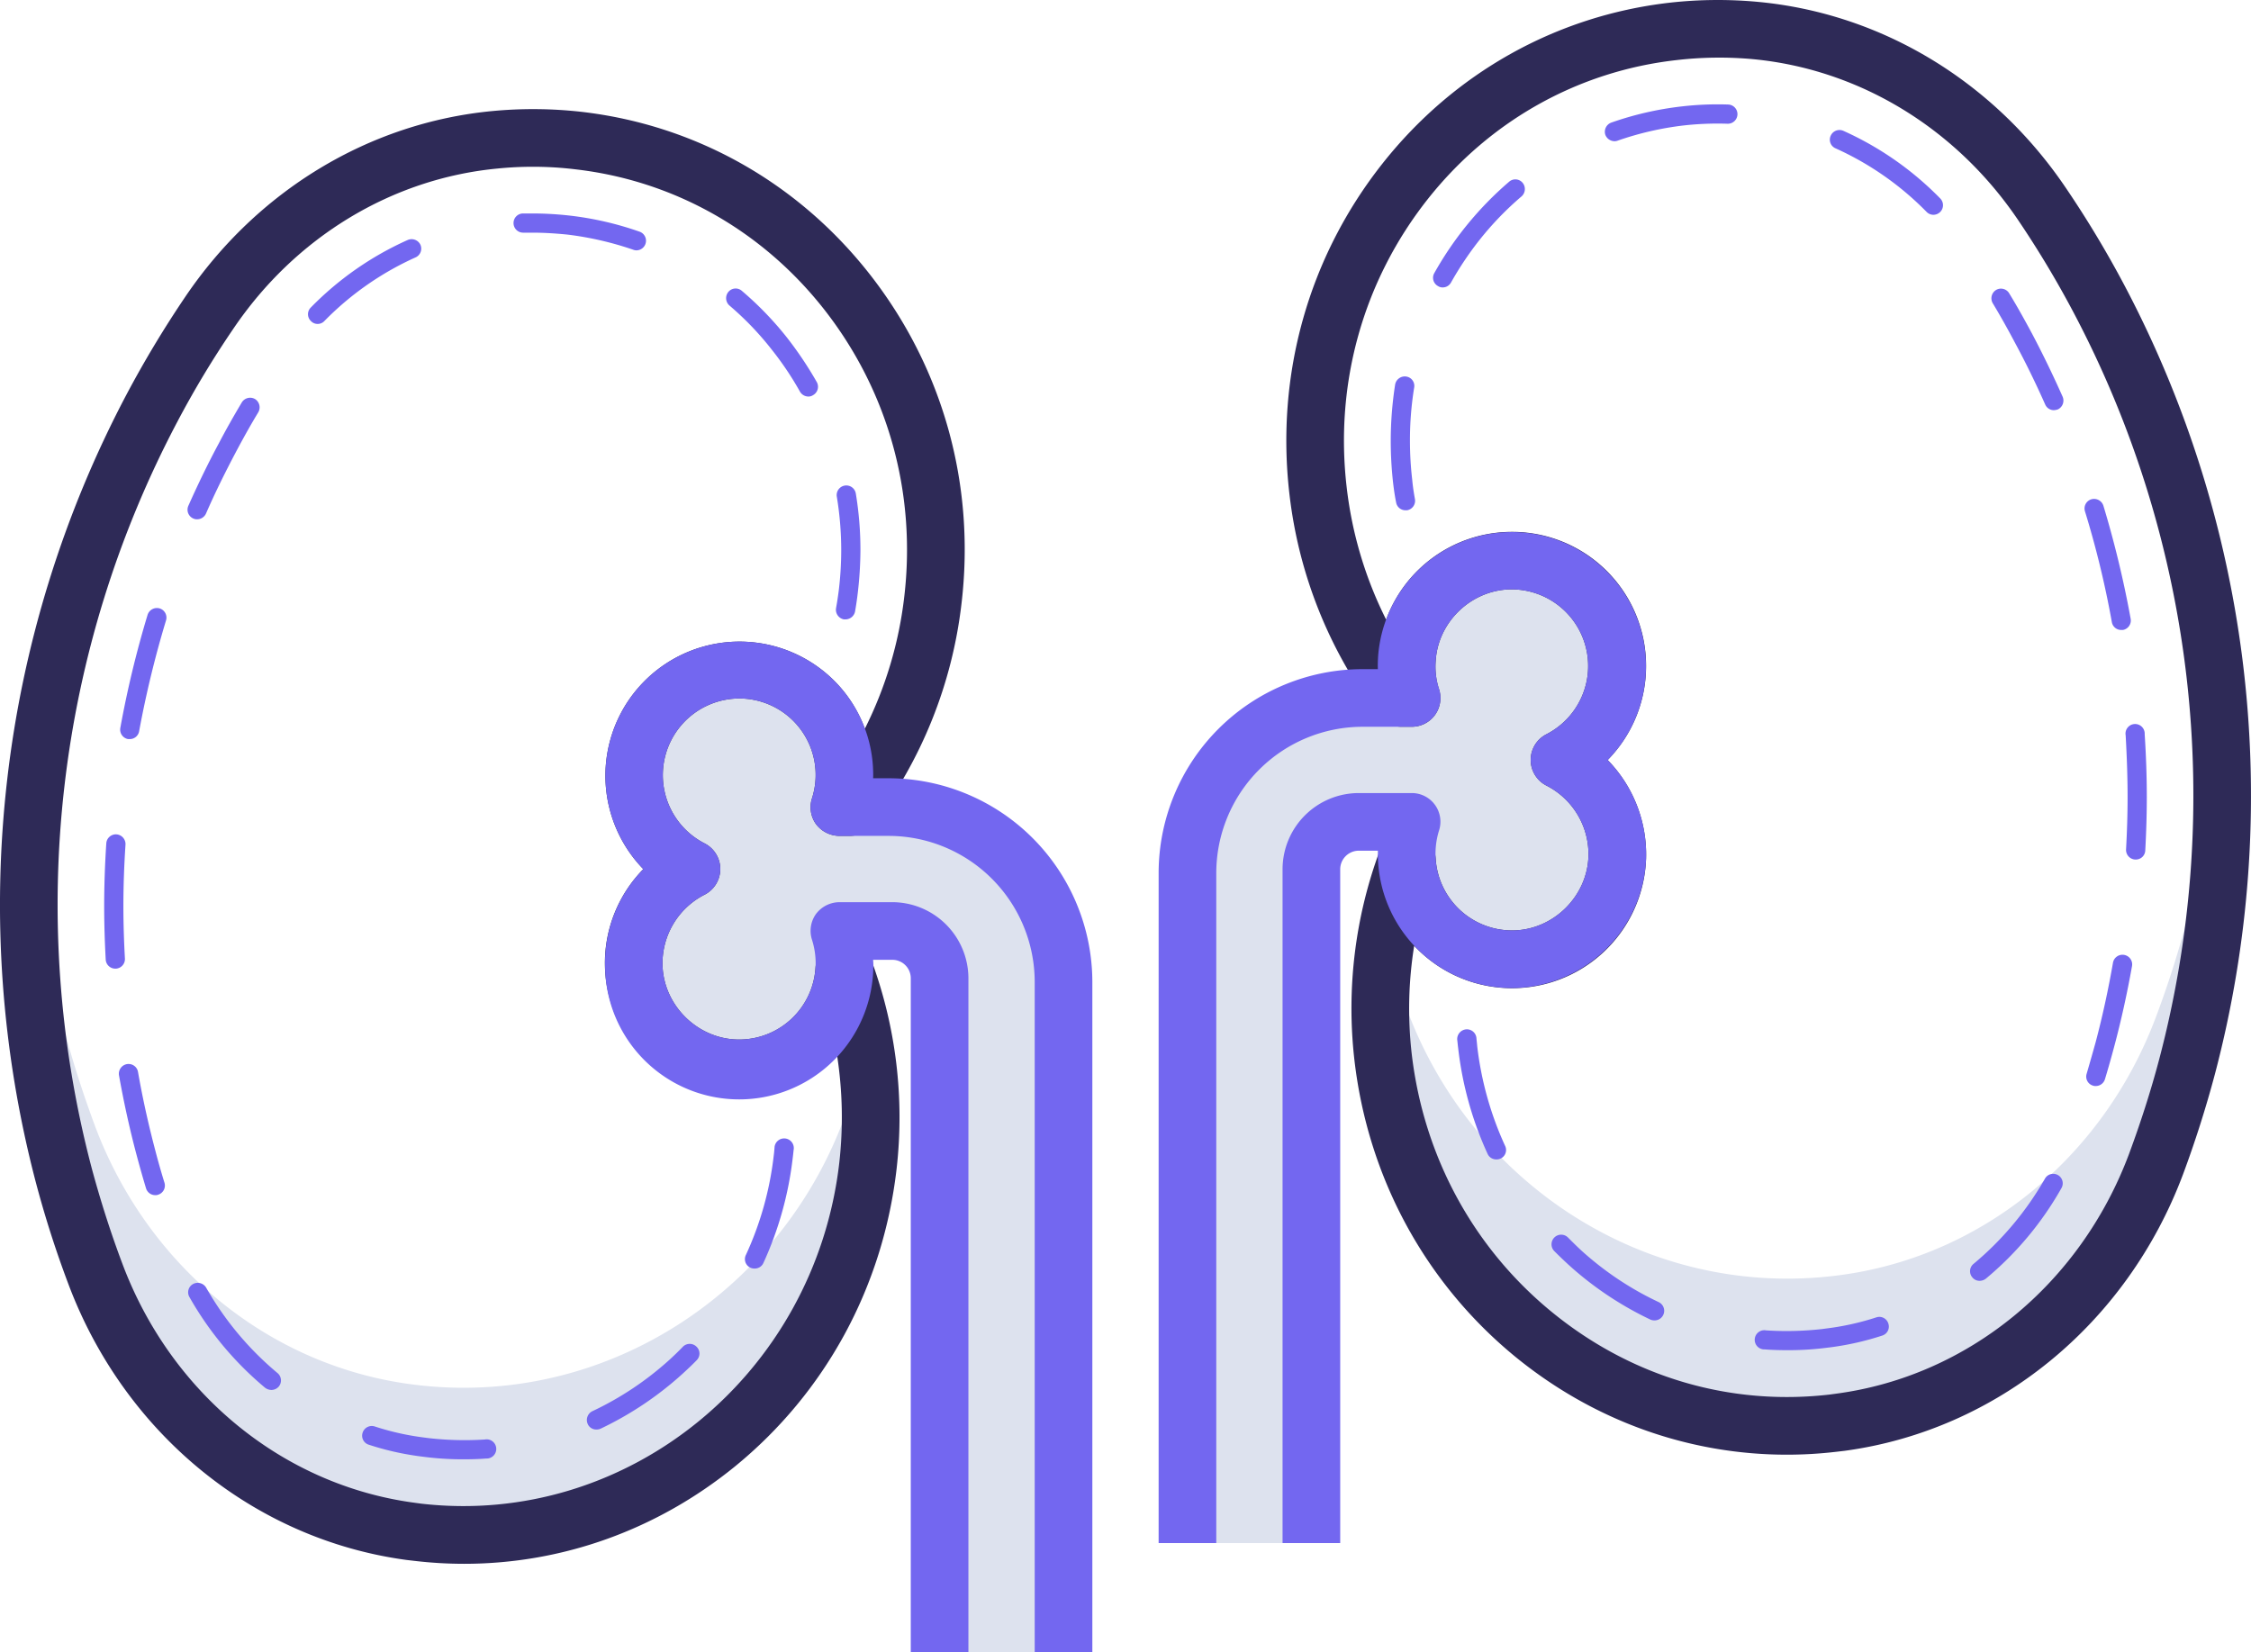<svg viewBox="408.28 559.09 1171.55 860.01" data-name="Layer 3" id="Layer_3" xmlns="http://www.w3.org/2000/svg"><defs><style>.cls-1{fill:#dde2ee;}.cls-2{fill:#2e2a57;}.cls-3{fill:#7367f0;}</style></defs><title></title><path class="cls-1" d="M1219.9,954.6a54.8,54.8,0,1,0-79.4-52.5,52.6,52.6,0,0,0,2.5,20.3h-25.6a91.1,91.1,0,0,0-91.1,91.1v348.8h64.5V1011.5a24.7,24.7,0,0,1,24.7-24.6H1143a54.8,54.8,0,1,0,76.9-32.3Z"></path><path class="cls-1" d="M1546.6,1037.5a523.7,523.7,0,0,1-16.3,51.1c-27,72-89.4,124.2-164.1,134.2l-4,.5c-111.4,12.8-212.7-66-232.2-177.8a221.7,221.7,0,0,0-1.9,63.7c13.7,118.6,118.5,204,234.1,190.7l4-.5c74.7-10,137.1-62.2,164.1-134.2a523.7,523.7,0,0,0,16.3-51.1,546.2,546.2,0,0,0,16.9-178.7A538.8,538.8,0,0,1,1546.6,1037.5Z"></path><path class="cls-2" d="M1338.3,1316.3c-51,0-100.3-17.6-140.9-50.6-47.2-38.5-77.1-93.5-84.2-154.8a236.3,236.3,0,0,1,13.2-109.1,15,15,0,0,1,29.1,4.3,39.8,39.8,0,0,0,39.7,37.3h.6l.2,15-.2-15c20.9-.3,38.5-17.6,39.2-38.5a40.1,40.1,0,0,0-21.9-36.9,15,15,0,0,1,0-26.7,39.9,39.9,0,0,0-19.7-75.4c-20,.9-36.7,17.2-37.9,37.2a38.3,38.3,0,0,0,1.7,14.7,14.9,14.9,0,0,1-14.2,19.6h-5.4a15.3,15.3,0,0,1-12-5.9,235.1,235.1,0,0,1-46.2-115c-7.3-62.4,9.9-123.6,48.5-172.4,37.3-47.1,90.3-76.8,149.3-83.6a225,225,0,0,1,46.4-.4c64.1,6.1,122.4,41.4,159.8,96.7a540.4,540.4,0,0,1,30.5,50.7,568.7,568.7,0,0,1,47.2,410.5c-4.7,17.7-10.3,35.3-16.7,52.5-29.3,78-96.8,133.1-176.2,143.8l-4.3.5A221.1,221.1,0,0,1,1338.3,1316.3Zm-194-264.9a206.6,206.6,0,0,0-1.3,56.1c6.2,53.5,32.2,101.4,73.4,134.9s92.2,48.6,144.1,42.6l3.7-.5c68.4-9.2,126.7-56.9,152.1-124.6,6-16.2,11.4-32.9,15.8-49.6a538.4,538.4,0,0,0-44.7-388.7,516.5,516.5,0,0,0-28.8-48c-32.4-47.9-82.7-78.4-137.8-83.7a193,193,0,0,0-40.2.5c-51,5.8-96.9,31.5-129.2,72.3-33.6,42.5-48.6,95.9-42.2,150.3a205.7,205.7,0,0,0,20.5,68.6,69.7,69.7,0,0,1,62.5-45.6,69.7,69.7,0,0,1,72.8,69.7,69.8,69.8,0,0,1-20,49,70.4,70.4,0,0,1,20,51.2,69.8,69.8,0,0,1-120.7,45.5Z"></path><path class="cls-3" d="M1338.5,1261.9c-3.9,0-7.8-.1-11.7-.4a5,5,0,1,1,.7-9.9,166.7,166.7,0,0,0,29.1-.7l3-.4a138.1,138.1,0,0,0,25.3-5.7,4.9,4.9,0,0,1,6.2,3.3,4.9,4.9,0,0,1-3.2,6.2,147.4,147.4,0,0,1-26.9,6.1l-3.3.4A155.6,155.6,0,0,1,1338.5,1261.9Zm-69.1-15.5a5.2,5.2,0,0,1-2.1-.4,175.4,175.4,0,0,1-42.6-28.5q-3.7-3.4-7.5-7.2a5,5,0,0,1,7.2-7c2.3,2.3,4.6,4.6,7,6.8a163.1,163.1,0,0,0,40.2,26.8,5,5,0,0,1-2.2,9.5Zm169.2-20.6a4.8,4.8,0,0,1-3.8-1.8,4.9,4.9,0,0,1,.6-7,162.7,162.7,0,0,0,37.2-44.4,4.9,4.9,0,1,1,8.6,4.9,169.6,169.6,0,0,1-39.4,47.2A5.4,5.4,0,0,1,1438.6,1225.8ZM1187,1162.6a4.9,4.9,0,0,1-4.5-2.9,180.9,180.9,0,0,1-15.3-55c-.2-1.4-.3-2.9-.5-4.4a5.1,5.1,0,0,1,4.6-5.4,5,5,0,0,1,5.4,4.5c.1,1.4.3,2.8.4,4.2a172.1,172.1,0,0,0,14.5,51.9,4.9,4.9,0,0,1-4.6,7.1Zm312-38.2a3.6,3.6,0,0,1-1.4-.2,4.9,4.9,0,0,1-3.3-6.2c1.6-5.5,3.2-11.1,4.7-16.5,3.6-13.6,6.6-27.5,9-41.3a5,5,0,0,1,9.9,1.8c-2.5,14-5.6,28.2-9.3,42-1.5,5.6-3.1,11.3-4.8,16.9A5,5,0,0,1,1499,1124.4Zm20.8-117.9h-.3a5,5,0,0,1-4.7-5.2c.5-9.1.8-18.3.8-27.3,0-10.7-.4-21.4-1-32.1a5,5,0,1,1,9.9-.6c.7,10.8,1.1,21.8,1.1,32.7,0,9.2-.3,18.6-.8,27.8A4.9,4.9,0,0,1,1519.8,1006.5ZM1512.3,887a4.9,4.9,0,0,1-4.9-4.1,490,490,0,0,0-14-57.7,5,5,0,0,1,3.3-6.2,5.1,5.1,0,0,1,6.3,3.3,531.8,531.8,0,0,1,14.2,58.9,5,5,0,0,1-4,5.8Zm-372.5-62.3a4.9,4.9,0,0,1-4.9-4.1c-.7-3.4-1.2-7-1.6-10.4a197.3,197.3,0,0,1-1.2-21.7,190.8,190.8,0,0,1,2.3-29.3,5.1,5.1,0,0,1,5.8-4.1,4.9,4.9,0,0,1,4.1,5.7,170.6,170.6,0,0,0-2.2,27.7,176.2,176.2,0,0,0,1.2,20.5c.3,3.3.8,6.6,1.4,9.9a5,5,0,0,1-4.1,5.8Zm337.4-52.1a4.9,4.9,0,0,1-4.5-3c-4.8-10.8-10-21.5-15.6-31.9-3.7-7-7.6-14-11.7-20.8a5.1,5.1,0,0,1,1.8-6.9,5,5,0,0,1,6.8,1.8c4.2,6.9,8.2,14.1,12,21.2,5.6,10.6,10.9,21.6,15.8,32.6a5.1,5.1,0,0,1-2.5,6.6A7.8,7.8,0,0,1,1477.2,772.6Zm-318.1-63.9a4.2,4.2,0,0,1-2.4-.7,4.9,4.9,0,0,1-1.9-6.8,175.9,175.9,0,0,1,38.9-47.5,4.9,4.9,0,0,1,7,.5,5.1,5.1,0,0,1-.5,7.1,162.2,162.2,0,0,0-21.9,22.7,170.3,170.3,0,0,0-14.8,22.1A4.9,4.9,0,0,1,1159.1,708.7Zm255.4-37.8a5,5,0,0,1-3.5-1.5,156,156,0,0,0-47.4-33.1,4.9,4.9,0,0,1-2.5-6.6,5,5,0,0,1,6.6-2.5,165,165,0,0,1,50.4,35.2,5,5,0,0,1,0,7A5.1,5.1,0,0,1,1414.5,670.9Zm-165.9-38.3a5.2,5.2,0,0,1-4.8-3.3,5.1,5.1,0,0,1,3.1-6.4,168.2,168.2,0,0,1,36.5-8.4,163.5,163.5,0,0,1,24.3-1,5,5,0,0,1-.3,10,158.9,158.9,0,0,0-22.9.9,161.1,161.1,0,0,0-34.3,7.9A4.5,4.5,0,0,1,1248.6,632.6Z"></path><path class="cls-1" d="M768.2,1011.5a54.7,54.7,0,1,1,77-32.3h25.5a91.1,91.1,0,0,1,91.1,91.1v348.8H897.3V1068.3a24.6,24.6,0,0,0-24.6-24.6H845.2a57.7,57.7,0,0,1,2.6,16.7,54.8,54.8,0,1,1-79.6-48.9Z"></path><path class="cls-1" d="M441.5,1094.3c4.6,17.4,10.1,34.4,16.3,51.1,27,72,89.4,124.2,164.1,134.2l4,.5c111.4,12.8,212.7-66,232.2-177.8A221.7,221.7,0,0,1,860,1166c-13.6,118.6-118.4,204-234.1,190.7l-4-.5c-74.7-10-137.1-62.2-164.1-134.2-6.2-16.7-11.7-33.7-16.3-51.1a546.2,546.2,0,0,1-16.9-178.7A538.8,538.8,0,0,0,441.5,1094.3Z"></path><path class="cls-2" d="M649.8,1373.1a221.1,221.1,0,0,1-25.6-1.5l-4.3-.5c-79.4-10.7-146.9-65.8-176.1-143.8a542.9,542.9,0,0,1-16.8-52.5,568.7,568.7,0,0,1,47.2-410.5,553.6,553.6,0,0,1,30.5-50.7c37.4-55.3,95.7-90.6,159.8-96.7a224.9,224.9,0,0,1,46.4.4c59,6.8,112,36.5,149.3,83.6,38.6,48.8,55.9,110,48.5,172.4a235.1,235.1,0,0,1-46.2,115,15.1,15.1,0,0,1-11.9,5.9h-5.4a15.4,15.4,0,0,1-12.2-6.1,15.1,15.1,0,0,1-2.1-13.5,39.8,39.8,0,0,0-36.2-51.9A39.9,39.9,0,0,0,775,998.1a15,15,0,0,1,0,26.7,40.1,40.1,0,0,0-21.9,36.9c.7,20.9,18.3,38.2,39.3,38.5h.5a39.8,39.8,0,0,0,39.8-37.3,15,15,0,0,1,29-4.3,236.3,236.3,0,0,1,13.2,109.1c-7.1,61.3-37,116.3-84.2,154.8C750.1,1355.5,700.8,1373.1,649.8,1373.1Zm35.7-727.2c-6.1,0-12.1.3-18.1.9-55.2,5.2-105.5,35.7-137.8,83.6a496.4,496.4,0,0,0-28.9,48A538.4,538.4,0,0,0,456,1167.1c4.5,16.7,9.8,33.4,15.9,49.6,25.3,67.7,83.6,115.4,152,124.6l3.7.5c107.3,12.3,204.8-67.3,217.5-177.5a210.7,210.7,0,0,0-1.2-56.1,69.7,69.7,0,0,1-51,22h-1a69.8,69.8,0,0,1-48.8-118.7,69.8,69.8,0,0,1,98.6-98.8,68.8,68.8,0,0,1,16.7,25.7,205.7,205.7,0,0,0,20.5-68.6c6.4-54.4-8.6-107.8-42.2-150.3-32.3-40.8-78.2-66.5-129.2-72.3A180.4,180.4,0,0,0,685.5,645.9Z"></path><path class="cls-3" d="M649.7,1318.7a156.1,156.1,0,0,1-19.3-1.1l-3.2-.4a146.6,146.6,0,0,1-27-6.1,4.9,4.9,0,0,1-3.2-6.2,5,5,0,0,1,6.3-3.3,137.1,137.1,0,0,0,25.2,5.7l3.1.4a165.4,165.4,0,0,0,29,.7,5,5,0,1,1,.7,9.9C657.5,1318.6,653.5,1318.7,649.7,1318.7Zm69-15.5a4.8,4.8,0,0,1-4.5-2.8,5.1,5.1,0,0,1,2.3-6.7,163.1,163.1,0,0,0,40.2-26.8c2.4-2.2,4.8-4.5,7-6.8a5,5,0,0,1,7.1,0,4.9,4.9,0,0,1,.1,7c-2.4,2.5-5,4.9-7.5,7.2a175.4,175.4,0,0,1-42.6,28.5A5.2,5.2,0,0,1,718.7,1303.2Zm-169.2-20.6a5.6,5.6,0,0,1-3.2-1.1,171.3,171.3,0,0,1-39.4-47.2,4.9,4.9,0,0,1,1.8-6.8,5.1,5.1,0,0,1,6.9,1.9,162.4,162.4,0,0,0,37.1,44.4,5,5,0,0,1,.7,7A5.1,5.1,0,0,1,549.5,1282.6Zm251.6-63.2a4.9,4.9,0,0,1-4.6-7.1,169.3,169.3,0,0,0,14.5-51.9c.2-1.4.3-2.8.4-4.2a5,5,0,0,1,10,1c-.2,1.4-.3,2.9-.5,4.3a180.9,180.9,0,0,1-15.3,55A4.9,4.9,0,0,1,801.1,1219.4Zm-312-38.2a5,5,0,0,1-4.8-3.5c-1.7-5.6-3.3-11.3-4.8-16.9-3.7-13.8-6.8-28-9.3-42a5.1,5.1,0,0,1,4.1-5.8,5,5,0,0,1,5.8,4c2.4,13.8,5.5,27.7,9.1,41.3,1.4,5.4,3,11,4.7,16.5a5,5,0,0,1-3.4,6.2A3.4,3.4,0,0,1,489.1,1181.2Zm-20.8-117.9a5,5,0,0,1-5-4.7c-.5-9.2-.8-18.6-.8-27.8,0-10.9.4-21.9,1.1-32.7a5,5,0,0,1,5.3-4.7,5.1,5.1,0,0,1,4.7,5.3c-.7,10.7-1.1,21.4-1.1,32.1,0,9,.3,18.2.8,27.3a5,5,0,0,1-4.7,5.2Zm7.5-119.5h-.9a5,5,0,0,1-4-5.8,531.8,531.8,0,0,1,14.2-58.9,5.1,5.1,0,0,1,6.3-3.3,5,5,0,0,1,3.3,6.2,533.1,533.1,0,0,0-14,57.7A4.9,4.9,0,0,1,475.8,943.8Zm372.5-62.3h-.8a5.1,5.1,0,0,1-4.1-5.8q.9-5,1.5-9.9a175.7,175.7,0,0,0,1.2-20.4,171,171,0,0,0-2.3-27.8,5,5,0,0,1,9.9-1.6,179.4,179.4,0,0,1,2.4,29.4,197.1,197.1,0,0,1-1.3,21.6c-.4,3.5-.9,7-1.5,10.4A5.1,5.1,0,0,1,848.3,881.5ZM510.9,829.4a4.5,4.5,0,0,1-2-.4,5,5,0,0,1-2.6-6.6c4.9-11,10.2-22,15.9-32.6,3.7-7.1,7.8-14.3,11.9-21.2a5.1,5.1,0,0,1,6.9-1.8,5.1,5.1,0,0,1,1.7,6.9c-4.1,6.8-8,13.8-11.7,20.8-5.5,10.4-10.8,21.1-15.5,31.9A5.1,5.1,0,0,1,510.9,829.4ZM829,765.5a5.1,5.1,0,0,1-4.4-2.6,162.8,162.8,0,0,0-14.8-22,157.7,157.7,0,0,0-21.9-22.8,5.1,5.1,0,0,1-.5-7.1,4.9,4.9,0,0,1,7-.5,171.4,171.4,0,0,1,23.3,24.1A191.2,191.2,0,0,1,833.4,758a5,5,0,0,1-2,6.8A4.2,4.2,0,0,1,829,765.5ZM573.6,727.7a4.7,4.7,0,0,1-3.5-1.5,4.9,4.9,0,0,1-.1-7A164.2,164.2,0,0,1,620.5,684a5.1,5.1,0,0,1,6.6,2.5,5,5,0,0,1-2.6,6.6,156,156,0,0,0-47.4,33.1A4.7,4.7,0,0,1,573.6,727.7Zm166-38.3a4.7,4.7,0,0,1-1.7-.3,167.4,167.4,0,0,0-34.3-7.9c-6-.6-12.1-1-18.1-1h-4.9a5,5,0,0,1-.1-10h5a176.5,176.5,0,0,1,19.2,1.1,166.9,166.9,0,0,1,36.5,8.4,5,5,0,0,1-1.6,9.7Z"></path><path class="cls-3" d="M1105.8,1362.3h-30V1011.5a39.7,39.7,0,0,1,39.7-39.6H1143a14.9,14.9,0,0,1,14.2,19.6,40.7,40.7,0,0,0-1.8,12.1,39.8,39.8,0,0,0,39.8,39.8h.6c20.9-.3,38.5-17.6,39.2-38.5a40.1,40.1,0,0,0-21.9-36.9,15,15,0,0,1,0-26.7,39.9,39.9,0,0,0-19.7-75.4c-20,.9-36.7,17.2-37.9,37.2a36.5,36.5,0,0,0,1.8,14.7,15.4,15.4,0,0,1-2.2,13.5,15.2,15.2,0,0,1-12.1,6.1h-25.6a76.2,76.2,0,0,0-76.1,76.1v348.8h-30V1013.5a106.2,106.2,0,0,1,106.1-106.1h8c-.1-2.1,0-4.2.1-6.2A69.8,69.8,0,1,1,1245,954.7a70.4,70.4,0,0,1,20,51.2,70.3,70.3,0,0,1-68.8,67.5h-1a69.8,69.8,0,0,1-69.8-69.8v-1.7h-9.9a9.7,9.7,0,0,0-9.7,9.6Z"></path><path class="cls-3" d="M976.8,1419.1h-30V1070.3a76.1,76.1,0,0,0-76.1-76.1H845.2a15.4,15.4,0,0,1-12.2-6.1,15.1,15.1,0,0,1-2.1-13.5,39.8,39.8,0,0,0-36.2-51.9A39.9,39.9,0,0,0,775,998.1a15,15,0,0,1,0,26.7,40.1,40.1,0,0,0-21.9,36.9c.7,20.9,18.3,38.2,39.3,38.5h.5a39.9,39.9,0,0,0,39.9-39.8,40.8,40.8,0,0,0-1.9-12.1,15.1,15.1,0,0,1,2.1-13.5,15.4,15.4,0,0,1,12.2-6.1h27.5a39.7,39.7,0,0,1,39.6,39.6v350.8h-30V1068.3a9.6,9.6,0,0,0-9.6-9.6h-10c0,.6.1,1.1.1,1.7a69.8,69.8,0,0,1-139.6,2.3,69.9,69.9,0,0,1,19.9-51.2,69.8,69.8,0,0,1,98.6-98.8A69,69,0,0,1,862.6,958c.1,2.1.2,4.1.1,6.2h8a106.2,106.2,0,0,1,106.1,106.1Z"></path></svg>